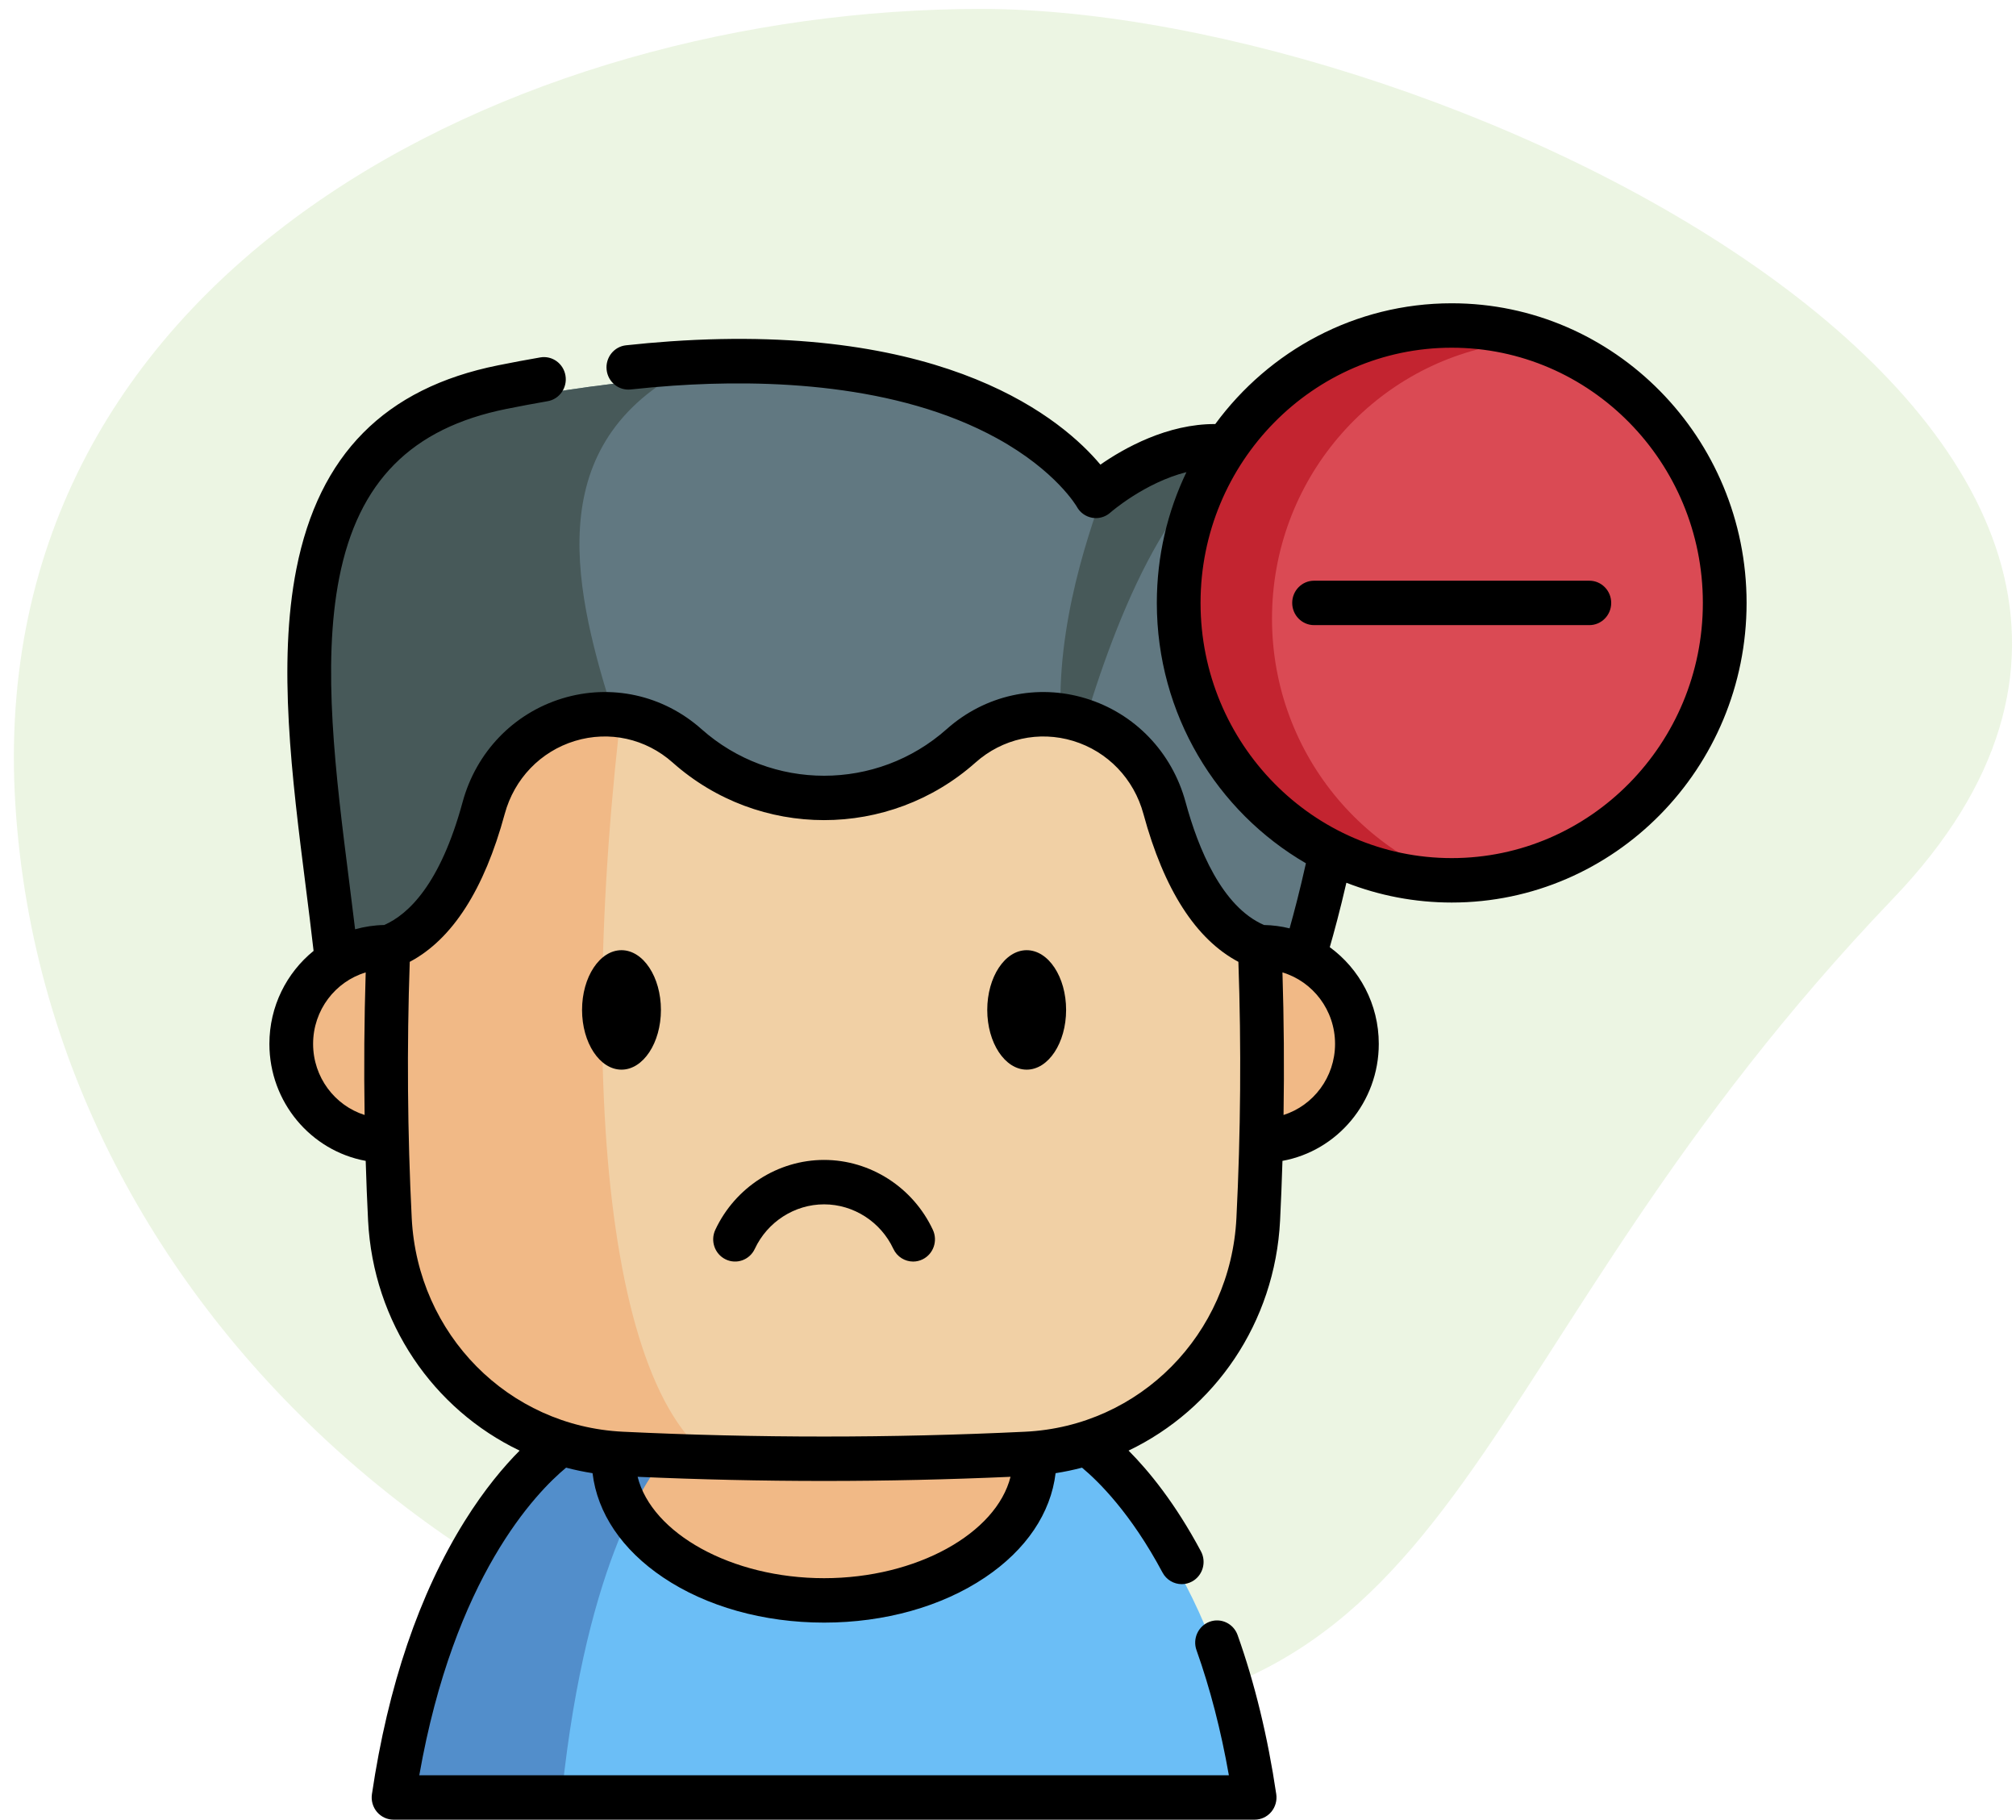 <?xml version="1.0" encoding="UTF-8"?>
<svg width="113px" height="102px" viewBox="0 0 113 102" version="1.1" xmlns="http://www.w3.org/2000/svg" xmlns:xlink="http://www.w3.org/1999/xlink">
    <title>Group 2</title>
    <g id="Users-(View-Details,-Add,-Edit,-Delete)" stroke="none" stroke-width="1" fill="none" fill-rule="evenodd">
        <g id="Delete_User" transform="translate(-132, -526)">
            <g id="Group-2" transform="translate(132.778, 526.5)">
                <g id="delete-user" transform="translate(0, -0)">
                    <path d="M56,96 C82.143,96 80.74,75.561 105.342,49.858 C129.944,24.155 80.353,0 54.21,0 C28.067,0 -1.785,14.677 0.083,44.594 C1.952,74.51 29.857,96 56,96 Z" id="Oval" fill-opacity="0.16" fill="#86C04F"></path>
                    <g id="Group" transform="translate(15.222, 20.497)" fill-rule="nonzero">
                        <path d="M54.429,80.798 L5.795,80.798 C7.876,66.828 14.038,61.784 15.283,60.895 L44.941,60.895 C46.186,61.784 52.348,66.828 54.429,80.798 L54.429,80.798 Z" id="Path" fill="#6BBEF6"></path>
                        <ellipse id="Oval" fill="#F1B986" cx="30.112" cy="61.765" rx="11.894" ry="7.959"></ellipse>
                        <path d="M21.122,60.895 C20.368,61.784 16.635,66.828 15.372,80.798 L5.795,80.798 C7.876,66.829 14.038,61.784 15.283,60.895 L21.122,60.895 Z" id="Path" fill="#528ECB"></path>
                        <path d="M57.213,33.581 L20.713,33.739 L2.588,33.816 C1.206,21.063 -2.805,4.501 11.93,1.55 C15.467,0.84 18.653,0.42 21.516,0.222 C40.695,-1.094 45.465,7.661 45.465,7.661 C45.465,7.661 48.936,4.579 52.71,4.893 C54.074,5.005 55.479,5.564 56.773,6.872 C63.598,13.771 57.213,33.581 57.213,33.581 L57.213,33.581 Z" id="Path" fill="#617881"></path>
                        <path d="M52.71,4.893 C48.227,8.006 45.293,17.324 43.935,22.634 C42.606,17.225 44.23,11.27 45.465,7.66 C45.465,7.66 48.936,4.578 52.71,4.893 Z" id="Path" fill="#475959"></path>
                        <path d="M18.692,19.995 L20.713,33.739 L2.588,33.816 C1.206,21.063 -2.805,4.501 11.93,1.55 C15.467,0.84 18.653,0.42 21.516,0.222 C21.516,0.224 21.514,0.224 21.514,0.224 C14.136,4.812 16.415,12.983 18.692,19.995 Z" id="Path" fill="#475959"></path>
                        <path d="M54.798,43.885 L54.833,43.885 C57.801,43.885 60.207,41.451 60.207,38.452 C60.207,35.452 57.801,33.018 54.833,33.018 C54.794,33.018 54.755,33.018 54.717,33.02 L5.508,33.02 C5.469,33.018 5.43,33.018 5.392,33.018 C2.423,33.018 0.018,35.452 0.018,38.452 C0.018,41.451 2.423,43.885 5.392,43.885 L5.426,43.885" id="Path" fill="#F1B986"></path>
                        <path d="M54.85,39.725 C54.85,42.586 54.778,45.449 54.633,48.31 C54.272,55.462 48.61,61.155 41.531,61.493 C36.583,61.73 31.632,61.811 26.684,61.74 L26.682,61.74 C24.018,61.703 21.356,61.62 18.692,61.493 C11.615,61.155 5.953,55.462 5.59,48.31 C5.332,43.212 5.305,38.117 5.506,33.02 L5.508,33.02 C8.267,31.987 9.909,28.774 10.884,25.202 C11.885,21.537 15.358,19.534 18.692,19.995 C19.992,20.174 21.272,20.729 22.374,21.705 C24.589,23.665 27.35,24.645 30.112,24.645 C32.873,24.645 35.637,23.665 37.851,21.705 C39.223,20.49 40.867,19.929 42.485,19.929 C45.505,19.929 48.434,21.885 49.341,25.202 C50.315,28.774 51.956,31.987 54.718,33.02 C54.807,35.257 54.85,37.491 54.85,39.725 Z" id="Path" fill="#F1D0A5"></path>
                        <path d="M26.682,61.74 C24.018,61.703 21.356,61.62 18.692,61.493 C11.615,61.156 5.953,55.462 5.59,48.31 C5.332,43.213 5.305,38.117 5.506,33.02 L5.508,33.02 C8.267,31.987 9.909,28.775 10.884,25.203 C11.885,21.538 15.358,19.534 18.692,19.995 C16.161,42.839 18.692,61.489 26.682,61.74 L26.682,61.74 Z" id="Path" fill="#F1B986"></path>
                    </g>
                </g>
                <ellipse id="Oval" fill="#DA4A54" fill-rule="nonzero" cx="80.783" cy="34.171" rx="15.42" ry="15.588"></ellipse>
                <path d="M83.362,49.54 C82.524,49.683 81.661,49.758 80.782,49.758 C72.265,49.758 65.362,42.78 65.362,34.171 C65.362,25.562 72.265,18.582 80.782,18.582 C81.661,18.582 82.524,18.657 83.362,18.8 C76.072,20.04 70.52,26.451 70.52,34.171 C70.52,41.891 76.072,48.301 83.362,49.54 Z" id="Path" fill="#C32430" fill-rule="nonzero"></path>
                <path d="M45.413,64.517 C42.821,64.517 40.428,66.055 39.316,68.435 C39.026,69.056 39.286,69.798 39.898,70.093 C40.509,70.388 41.24,70.124 41.53,69.502 C42.238,67.986 43.762,67.007 45.413,67.007 C47.064,67.007 48.588,67.986 49.296,69.502 C49.506,69.951 49.946,70.214 50.404,70.214 C50.58,70.214 50.759,70.175 50.929,70.093 C51.54,69.798 51.8,69.056 51.51,68.435 C50.399,66.055 48.005,64.517 45.413,64.517 L45.413,64.517 Z" id="Path" fill="#000000" fill-rule="nonzero"></path>
                <path d="M34.057,52.761 C32.839,52.761 31.847,54.263 31.847,56.109 C31.847,57.955 32.839,59.457 34.057,59.457 C35.276,59.457 36.268,57.955 36.268,56.109 C36.268,54.262 35.276,52.761 34.057,52.761 L34.057,52.761 Z" id="Path" fill="#000000" fill-rule="nonzero"></path>
                <path d="M56.769,52.761 C55.551,52.761 54.559,54.263 54.559,56.109 C54.559,57.955 55.55,59.457 56.769,59.457 C57.988,59.457 58.979,57.955 58.979,56.109 C58.979,54.262 57.988,52.761 56.769,52.761 L56.769,52.761 Z" id="Path" fill="#000000" fill-rule="nonzero"></path>
                <path d="M80.593,16.5 C75.174,16.5 70.356,19.163 67.34,23.269 C64.653,23.255 62.228,24.621 60.901,25.544 C58.822,23.061 52.393,17.559 36.798,18.633 C35.968,18.691 35.132,18.765 34.311,18.855 C33.638,18.928 33.151,19.542 33.224,20.226 C33.296,20.91 33.9,21.404 34.573,21.331 C35.362,21.245 36.167,21.173 36.964,21.118 C42.147,20.76 49.503,20.984 55.114,24.074 C58.42,25.895 59.57,27.886 59.576,27.897 C59.755,28.227 60.071,28.456 60.436,28.522 C60.507,28.534 60.579,28.541 60.65,28.541 C60.944,28.541 61.231,28.433 61.456,28.234 C61.48,28.212 63.38,26.554 65.724,25.964 C64.661,28.18 64.064,30.668 64.064,33.295 C64.064,39.537 67.433,44.994 72.421,47.889 C72.084,49.407 71.748,50.675 71.506,51.538 C71.045,51.423 70.565,51.359 70.072,51.349 C67.712,50.325 66.381,47.059 65.677,44.464 C64.915,41.657 62.823,39.483 60.082,38.647 C57.348,37.815 54.434,38.458 52.286,40.369 C48.368,43.854 42.459,43.854 38.541,40.369 C36.392,38.458 33.478,37.815 30.744,38.647 C28.003,39.483 25.912,41.657 25.15,44.464 C23.899,49.071 22.106,50.759 20.757,51.349 C20.193,51.36 19.647,51.443 19.126,51.59 C19.019,50.694 18.905,49.785 18.785,48.842 C18.037,42.931 17.263,36.818 18.238,31.878 C19.299,26.5 22.276,23.495 27.607,22.421 C28.398,22.262 29.175,22.117 29.915,21.989 C30.582,21.875 31.031,21.232 30.918,20.554 C30.806,19.876 30.174,19.419 29.506,19.534 C28.743,19.665 27.944,19.815 27.131,19.979 C20.792,21.255 17.097,24.988 15.835,31.389 C14.781,36.73 15.581,43.049 16.354,49.159 C16.514,50.42 16.665,51.621 16.799,52.8 C15.291,54.022 14.322,55.904 14.322,58.012 C14.322,61.284 16.656,64.011 19.72,64.57 C19.754,65.686 19.797,66.799 19.853,67.909 C20.143,73.651 23.522,78.501 28.348,80.811 C27.469,81.695 26.38,82.98 25.265,84.767 C22.717,88.85 20.969,93.998 20.069,100.068 C20.016,100.427 20.119,100.791 20.352,101.066 C20.585,101.34 20.924,101.498 21.281,101.498 L69.546,101.498 C69.903,101.498 70.242,101.34 70.475,101.066 C70.707,100.791 70.811,100.427 70.758,100.068 C70.281,96.847 69.552,93.847 68.592,91.151 C68.362,90.504 67.659,90.17 67.023,90.403 C66.387,90.637 66.057,91.351 66.288,91.998 C67.05,94.139 67.659,96.492 68.102,99.008 L22.724,99.008 C24.682,87.883 29.26,83.17 30.954,81.766 C31.438,81.894 31.932,81.998 32.435,82.076 C32.704,84.316 34.082,86.368 36.391,87.92 C38.818,89.553 42.023,90.452 45.414,90.452 C48.804,90.452 52.009,89.553 54.436,87.92 C56.744,86.368 58.122,84.316 58.39,82.076 C58.893,81.998 59.387,81.894 59.871,81.767 C60.794,82.535 62.609,84.321 64.382,87.644 C64.604,88.06 65.025,88.296 65.461,88.296 C65.658,88.296 65.858,88.247 66.044,88.145 C66.638,87.817 66.859,87.061 66.537,86.457 C65.1,83.765 63.622,81.957 62.48,80.81 C67.306,78.5 70.684,73.65 70.973,67.909 C71.028,66.798 71.072,65.685 71.106,64.57 C74.171,64.012 76.505,61.285 76.505,58.012 C76.505,55.78 75.419,53.803 73.758,52.592 C73.987,51.797 74.33,50.541 74.689,48.981 C76.523,49.696 78.513,50.09 80.593,50.09 C89.707,50.09 97.121,42.555 97.121,33.295 C97.121,24.034 89.707,16.5 80.593,16.5 Z M16.772,58.012 C16.772,56.119 18.018,54.517 19.72,54.007 C19.638,56.664 19.617,59.334 19.659,61.998 C17.988,61.468 16.772,59.882 16.772,58.012 L16.772,58.012 Z M45.413,87.962 C40.221,87.962 35.758,85.448 34.961,82.279 C38.432,82.432 41.922,82.512 45.413,82.512 C48.904,82.512 52.394,82.432 55.864,82.279 C55.067,85.448 50.605,87.962 45.413,87.962 Z M68.525,67.782 C68.197,74.298 63.108,79.444 56.688,79.752 C49.207,80.112 41.62,80.112 34.137,79.752 C27.719,79.444 22.63,74.298 22.3,67.781 C22.061,63.022 22.023,58.193 22.189,53.414 C24.572,52.152 26.36,49.369 27.512,45.125 C28.048,43.15 29.52,41.62 31.448,41.032 C33.369,40.447 35.416,40.9 36.926,42.243 C41.764,46.546 49.061,46.546 53.9,42.243 C55.409,40.9 57.457,40.447 59.378,41.032 C61.306,41.62 62.778,43.15 63.314,45.126 C64.466,49.369 66.254,52.152 68.636,53.414 C68.803,58.174 68.765,63.004 68.525,67.782 L68.525,67.782 Z M71.167,61.998 C71.209,59.328 71.188,56.658 71.106,54.007 C72.808,54.517 74.054,56.119 74.054,58.012 C74.054,59.882 72.838,61.468 71.167,61.998 Z M80.593,47.599 C72.83,47.599 66.515,41.182 66.515,33.295 C66.515,25.407 72.83,18.99 80.593,18.99 C88.355,18.99 94.67,25.407 94.67,33.295 C94.67,41.182 88.355,47.599 80.593,47.599 Z" id="Shape" fill="#000000" fill-rule="nonzero"></path>
                <path d="M88.308,32.05 L72.878,32.05 C72.201,32.05 71.652,32.607 71.652,33.295 C71.652,33.982 72.201,34.54 72.878,34.54 L88.308,34.54 C88.985,34.54 89.533,33.982 89.533,33.295 C89.533,32.607 88.985,32.05 88.308,32.05 Z" id="Path" fill="#000000" fill-rule="nonzero"></path>
            </g>
        </g>
    </g>
</svg>